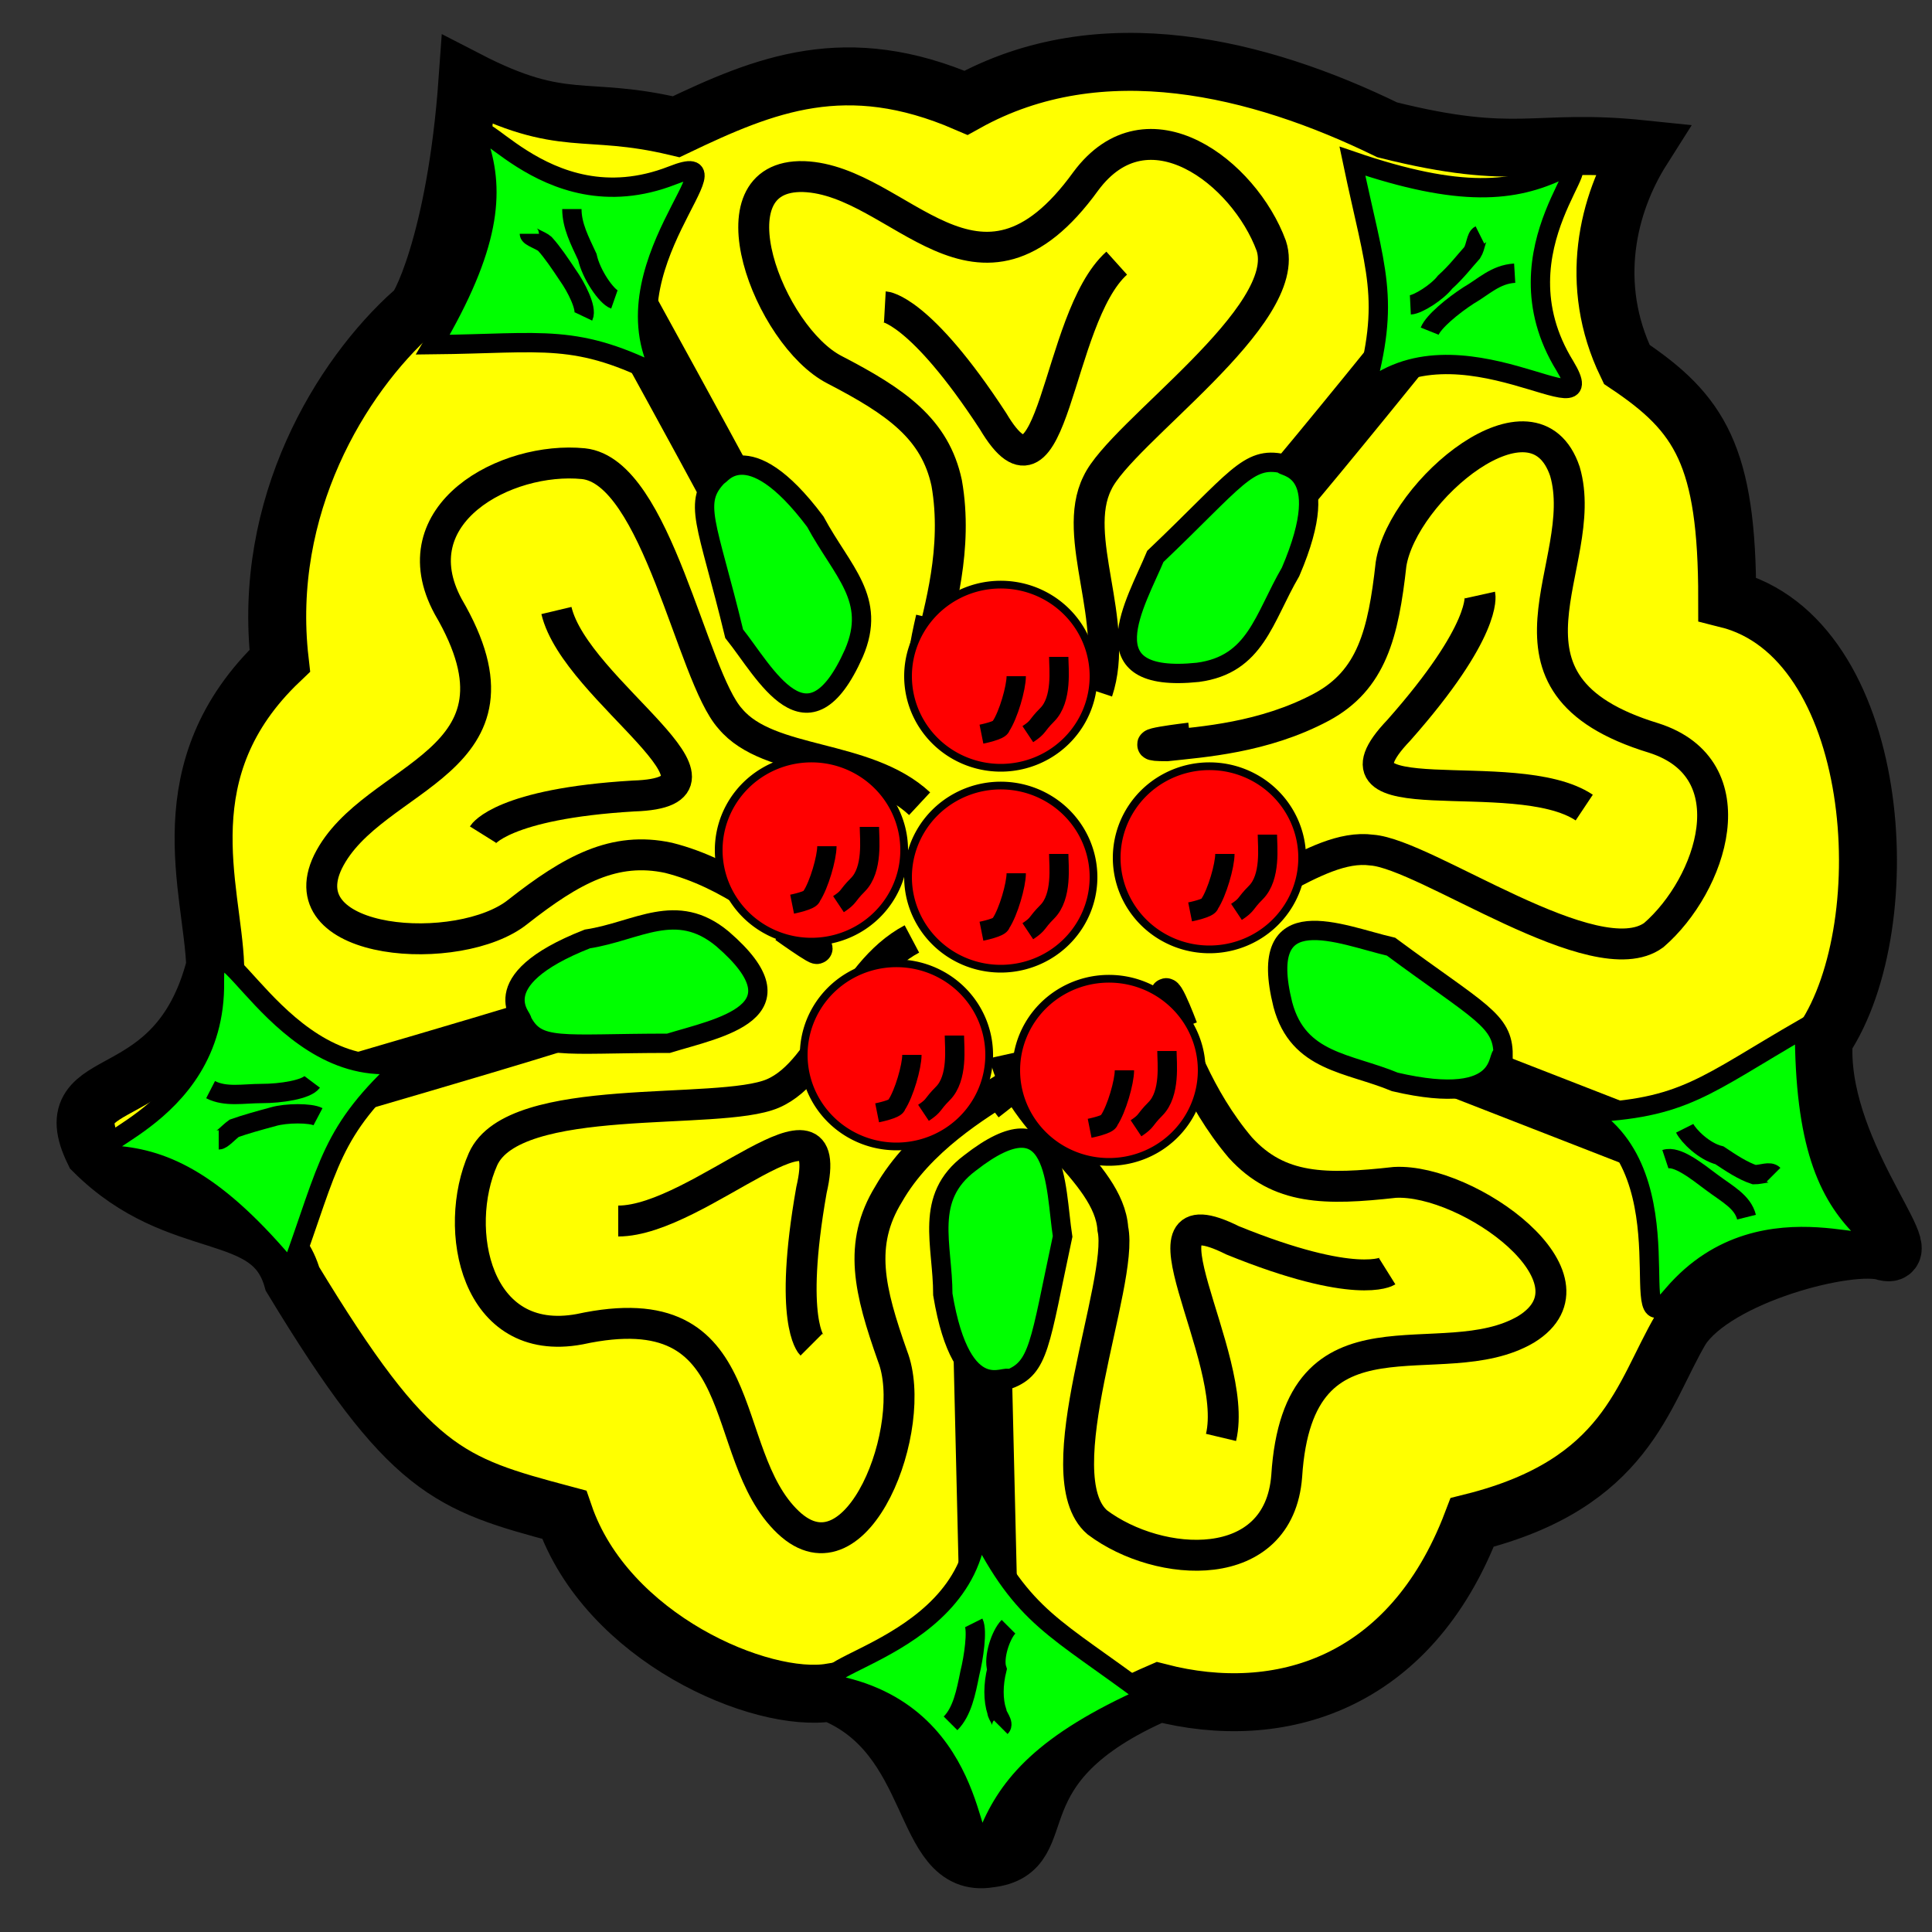 <?xml version="1.0" encoding="UTF-8" standalone="no"?>
<!-- Created with Inkscape (http://www.inkscape.org/) -->

<svg
   xmlns:dc="http://purl.org/dc/elements/1.1/"
   xmlns:cc="http://creativecommons.org/ns#"
   xmlns:rdf="http://www.w3.org/1999/02/22-rdf-syntax-ns#"
   xmlns:svg="http://www.w3.org/2000/svg"
   xmlns="http://www.w3.org/2000/svg"
   version="1.1"
   width="500"
   height="500"
   id="svg2">
  <rect width="100%" height="100%" fill="#333333" stroke="none"/>
  <defs
     id="defs143" />
  <g
     id="body"
     style="fill:#ffff00;fill-opacity:1;fill-rule:evenodd;stroke:#000000;stroke-width:3;stroke-linecap:butt;stroke-linejoin:miter;stroke-miterlimit:4;stroke-opacity:1;stroke-dasharray:none">
    <path
       d="M 107,80.7 C 88.2,97.5 67.8,131 72.4,171 43,199 55,230 55.7,250 c -10,39 -42.1,26 -31.4,48 22.1,22 45.7,13 51.4,33 30.3,50 40.3,53 70.3,61 11,32 51,49 69,46 28,11 23,46 41,43 18,-2 0,-24 44,-43 31,8 65,-2 81,-44 40,-10 44,-33 54,-50 9,-14 44,-23 53,-20 9,2 -18,-27 -16,-55 20,-30 15,-104 -25,-114 0,-37 -7,-48 -26,-60.7 -10,-20.7 -5,-41.5 4,-55.7 -28,-2.9 -32,3.5 -66,-5 -33,-16.1 -74,-26.46 -109,-7 -31,-13.4 -52,-4.8 -75,6.2 -24,-5.7 -29,0.8 -54,-12.1 -3,42.1 -13,60.7 -14,60 z"
       id="path7"
       style="stroke-width:15" />
    <path
       d="m 163,80 c 33,60 33,61 33,61 l 0,0"
       id="path9"
       style="stroke-width:15" />
    <path
       d="M 89.3,281 C 151,263 149,263 149,263"
       id="path11"
       style="stroke-width:15" />
    <path
       d="M 370,82.1 C 321,143 319,143 319,143"
       id="path13"
       style="stroke-width:15" />
    <path
       d="M 435,299 C 358,269 358,269 358,269"
       id="path15"
       style="stroke-width:15" />
    <path
       d="m 254,339 c 2,84 2,84 2,84"
       id="path17"
       style="stroke-width:15" />
    <g
       id="g19"
       style="stroke-width:8">
      <path
         d="m 236,243 c -17,9 -22,34 -36,40 -14,6 -67,-1 -75,17 -8,18 -2,49 25,44 46,-10 35,32 54,50 18,17 34,-25 27,-43 -6,-17 -9,-29 -1,-42 8,-14 23,-23 31,-28 8,-5 -5,5 -5,5"
         id="path21" />
      <path
         d="m 238,208 c -14,-13 -39,-10 -49,-22 -10,-11 -19,-64 -38,-66 -20,-2 -48,13 -35,37 24,41 -19.7,43 -31.1,66 -10.7,22 34.1,25 49.1,13 14,-11 25,-17 39,-14 16,4 29,15 36,21 8,7 -6,-3 -6,-3"
         id="path23" />
      <path
         d="m 284,179 c 6,-18 -7,-40 0,-54 6,-13 51,-43.3 45,-61.4 -7,-19 -32,-38.3 -48,-16.7 -28,38.7 -48,-0.3 -73,-1.2 -25,-0.7 -9,41.3 8,50 16,8.3 26,15.3 29,29.3 3,17 -2,33 -4,42 -4,10 0,-7 0,-7"
         id="path25" />
      <path
         d="m 304,237 c 19,0 36,-19 51,-17 14,1 58,33 73,22 15,-13 25,-43 0,-51 -46,-14 -16,-45 -23,-69 -8,-23.7 -42,5 -45,24 -2,18 -5,30 -18,37 -15,8 -31,9 -40,10 -11,0 6,-2 6,-2"
         id="path27" />
      <path
         d="m 260,273 c 4,18 27,30 28,45 3,14 -18,64 -4,76 16,12 47,14 49,-12 3,-47 40,-25 62,-38 21,-13 -15,-39 -34,-38 -18,2 -30,2 -40,-9 -11,-13 -16,-28 -19,-36 -2,-11 4,5 4,5"
         id="path29" />
      <path
         d="m 144,158 c 5,21 52,47 20,48 -34,2 -39,10 -39,10"
         id="path31" />
      <path
         d="M 289,68.1 C 273,82.5 273,136 257,109 238,79.9 229,79.4 229,79.4"
         id="path33" />
      <path
         d="m 410,209 c -18,-12 -70,3 -48,-20 23,-26 21,-35 21,-35"
         id="path35" />
      <path
         d="m 316,372 c 5,-21 -25,-65 3,-51 32,13 40,8 40,8"
         id="path37" />
      <path
         d="m 160,316 c 21,0 57,-38 50,-8 -6,34 0,40 0,40"
         id="path39" />
    </g>
  </g>
  <g
     id="seeded"
     style="fill:#ff0000;fill-opacity:1;fill-rule:evenodd;stroke:#000000;stroke-width:3;stroke-linecap:butt;stroke-linejoin:miter;stroke-miterlimit:4;stroke-opacity:1;stroke-dasharray:none">
    <path
       d="m 234,220 a 24,23.7 0 0 1 -48,0 24,23.7 0 1 1 48,0 z"
       id="path42"
       style="fill:#ff0000;stroke-width:2" />
    <path
       d="m 225,214 c 0,3 1,11 -3,15 -3,3 -2,3 -5,5"
       id="path44"
       style="fill:#ff0000;stroke-width:5" />
    <path
       d="m 214,219 c 0,3 -2,10 -4,13 0,1 -5,2 -5,2"
       id="path46"
       style="fill:#ff0000;stroke-width:5" />
    <path
       d="m 283,175 a 24,23.7 0 0 1 -48,0 24,23.7 0 1 1 48,0 z"
       id="path48"
       style="fill:#ff0000;stroke-width:2" />
    <path
       d="m 274,170 c 0,3 1,11 -3,15 -3,3 -2,3 -5,5"
       id="path50"
       style="fill:#ff0000;stroke-width:5" />
    <path
       d="m 263,175 c 0,3 -2,10 -4,13 0,1 -5,2 -5,2"
       id="path52"
       style="fill:#ff0000;stroke-width:5" />
    <path
       d="m 283,227 a 24,23.7 0 0 1 -48,0 24,23.7 0 1 1 48,0 z"
       id="path54"
       style="fill:#ff0000;stroke-width:2" />
    <path
       d="m 274,221 c 0,3 1,11 -3,15 -3,3 -2,3 -5,5"
       id="path56"
       style="fill:#ff0000;stroke-width:5" />
    <path
       d="m 263,226 c 0,3 -2,10 -4,13 0,1 -5,2 -5,2"
       id="path58"
       style="fill:#ff0000;stroke-width:5" />
    <path
       d="m 337,222 a 24,23.7 0 0 1 -48,0 24,23.7 0 1 1 48,0 z"
       id="path60"
       style="fill:#ff0000;stroke-width:2" />
    <path
       d="m 328,216 c 0,3 1,11 -3,15 -3,3 -2,3 -5,5"
       id="path62"
       style="fill:#ff0000;stroke-width:5" />
    <path
       d="m 317,221 c 0,3 -2,10 -4,13 0,1 -5,2 -5,2"
       id="path64"
       style="fill:#ff0000;stroke-width:5" />
    <path
       d="m 311,277 a 24,23.7 0 0 1 -48,0 24,23.7 0 1 1 48,0 z"
       id="path66"
       style="fill:#ff0000;stroke-width:2" />
    <path
       d="m 302,272 c 0,3 1,11 -3,15 -3,3 -2,3 -5,5"
       id="path68"
       style="fill:#ff0000;stroke-width:5" />
    <path
       d="m 291,277 c 0,3 -2,10 -4,13 0,1 -5,2 -5,2"
       id="path70"
       style="fill:#ff0000;stroke-width:5" />
    <path
       d="m 256,273 a 24,23.7 0 0 1 -48,0 24,23.7 0 1 1 48,0 z"
       id="path72"
       style="fill:#ff0000;stroke-width:2" />
    <path
       d="m 247,268 c 0,3 1,11 -3,15 -3,3 -2,3 -5,5"
       id="path74"
       style="fill:#ff0000;stroke-width:5" />
    <path
       d="m 236,273 c 0,3 -2,10 -4,13 0,1 -5,2 -5,2"
       id="path76"
       style="fill:#ff0000;stroke-width:5" />
  </g>
  <g
     id="barbed"
     style="fill:#00ff00;fill-opacity:1;fill-rule:evenodd;stroke:#000000;stroke-width:3;stroke-linecap:butt;stroke-linejoin:miter;stroke-miterlimit:4;stroke-opacity:1;stroke-dasharray:none">
    <g
       id="g79"
       style="fill:#00ff00;stroke-width:5">
      <path
         d="m 186,123 c -7,7 -3,12 4,41 8,10 19,32 31,5 6,-14 -3,-21 -10,-34 -18,-24 -25,-11 -25,-12 z"
         id="path81"
         style="fill:#00ff00" />
      <path
         d="m 332,120 c -9,-2 -12,4 -33,24 -5,12 -18,33 11,30 15,-2 17,-14 24,-26 12,-28 -3,-27 -2,-28 z"
         id="path83"
         style="fill:#00ff00" />
      <path
         d="m 389,273 c 0,-9 -6,-11 -29,-28 -13,-3 -35,-13 -28,15 4,15 17,15 29,20 30,7 26,-8 28,-7 z"
         id="path85"
         style="fill:#00ff00" />
      <path
         d="m 261,357 c 8,-3 8,-9 14,-37 -2,-13 -1,-37 -24,-19 -12,9 -7,21 -7,34 5,30 17,20 17,22 z"
         id="path87"
         style="fill:#00ff00" />
      <path
         d="m 135,264 c 4,8 10,6 38,6 13,-4 36,-8 14,-27 -12,-10 -22,-2 -35,0 -28,11 -16,21 -17,21 z"
         id="path89"
         style="fill:#00ff00" />
      <path
         d="m 49.5,294 c 3.2,-1 13.4,-6 15.1,-7 4.1,-2 11,-3 15.2,-5"
         id="path91"
         style="fill:#00ff00" />
      <path
         d="m 77.8,293 c 3.3,-2 -8.6,1 -14.2,7 -2.8,3 -3.3,4 -4,8"
         id="path93"
         style="fill:#00ff00" />
      <path
         d="M 105,275 C 85.3,293 85.4,301 75.2,329 56.1,306 42.9,300 29.8,299 c -14.7,-2 26.3,-8 25.7,-45 -0.3,-22 16.7,27 49.5,21 z"
         id="path95"
         style="fill:#00ff00" />
      <path
         d="m 80.8,280 c -1.5,2 -8.1,3 -13.1,3 -4.7,0 -9.3,1 -13.2,-1"
         id="path97"
         style="fill:#00ff00" />
      <path
         d="m 82.3,289 c -1.9,-1 -8.2,-1 -11.6,0 -3.7,1 -7.3,2 -10.1,3 -1.4,1 -3.1,3 -4,3"
         id="path99"
         style="fill:#00ff00" />
      <path
         d="m 257,454 c 0,-3 -3,-15 -3,-17 -1,-4 0,-11 -1,-15"
         id="path101"
         style="fill:#00ff00" />
      <path
         d="m 263,426 c -1,-3 -1,9 3,16 2,3 3,4 7,6"
         id="path103"
         style="fill:#00ff00" />
      <path
         d="m 253,395 c 12,24 20,26 44,44 -27,12 -36,23 -41,35 -6,14 0,-27 -36,-37 -21,-5 30,-8 33,-42 z"
         id="path105"
         style="fill:#00ff00" />
      <path
         d="m 252,420 c 1,2 0,9 -1,13 -1,5 -2,10 -5,13"
         id="path107"
         style="fill:#00ff00" />
      <path
         d="m 261,421 c -2,2 -4,8 -3,11 -1,4 -1,8 0,11 0,1 2,3 1,4"
         id="path109"
         style="fill:#00ff00" />
      <path
         d="m 464,309 c -3,-1 -14,-4 -16,-4 -4,-1 -10,-5 -15,-6"
         id="path111"
         style="fill:#00ff00" />
      <path
         d="m 442,292 c -4,-1 7,5 15,4 4,-1 5,-1 8,-4"
         id="path113"
         style="fill:#00ff00" />
      <path
         d="m 410,288 c 26,-1 31,-7 57,-22 0,30 6,43 15,52 10,11 -25,-11 -49,17 -14,17 5,-31 -23,-47 z"
         id="path115"
         style="fill:#00ff00" />
      <path
         d="m 431,300 c 3,-1 8,3 12,6 4,3 8,5 9,9"
         id="path117"
         style="fill:#00ff00" />
      <path
         d="m 436,292 c 1,2 5,6 9,7 3,2 6,4 9,5 2,0 4,-1 5,0"
         id="path119"
         style="fill:#00ff00" />
      <path
         d="m 390,58.1 c -3,2.4 -9,11.8 -9,13.5 -3,3.8 -8,8.1 -11,11.9"
         id="path121"
         style="fill:#00ff00" />
      <path
         d="m 366,73.2 c -1,3.4 7,-5.1 9,-13 1,-4 1,-5 -1,-8.8"
         id="path123"
         style="fill:#00ff00" />
      <path
         d="m 353,102 c 7,-25 3,-31.6 -3,-60.3 28,9.6 42,8 54,2.2 13,-5.7 -18,20 1,50.8 11,18.3 -28,-14.2 -52,7.3 z"
         id="path125"
         style="fill:#00ff00" />
      <path
         d="m 370,85.7 c 1,-2.5 6,-6.6 10,-9.2 4,-2.3 7,-5.5 12,-5.8"
         id="path127"
         style="fill:#00ff00" />
      <path
         d="m 365,78.9 c 2,-0.1 7,-3.3 9,-5.9 3,-2.7 5,-5.4 7,-7.6 1,-1.6 1,-4.1 2,-4.6"
         id="path129"
         style="fill:#00ff00" />
      <path
         d="m 135,53.7 c 2,2.6 10,10.2 12,11.4 3,3 7,9 10,12.1"
         id="path131"
         style="fill:#00ff00" />
      <path
         d="m 146,79.2 c 3,2.3 -4,-7.5 -11,-10.6 -4,-1.5 -5,-1.6 -9,-0.9"
         id="path133"
         style="fill:#00ff00" />
      <path
         d="M 172,97.8 C 149,86 141,88.9 112,89.2 c 15,-25.4 16,-39.5 12,-51.8 -3,-14.1 16,21.3 50,8 20,-7.9 -19,24.5 -2,52.4 z"
         id="path135"
         style="fill:#00ff00" />
      <path
         d="m 159,77.5 c -2,-0.7 -6,-6.4 -7,-11 -2,-4.3 -4,-8.1 -4,-12.4"
         id="path137"
         style="fill:#00ff00" />
      <path
         d="m 151,81.9 c 1,-2.1 -2,-7.8 -4,-10.6 -2,-3 -4,-6 -6,-8.2 -1,-0.9 -4,-1.8 -4,-2.6"
         id="path139"
         style="fill:#00ff00" />
    </g>
  </g>
</svg>
